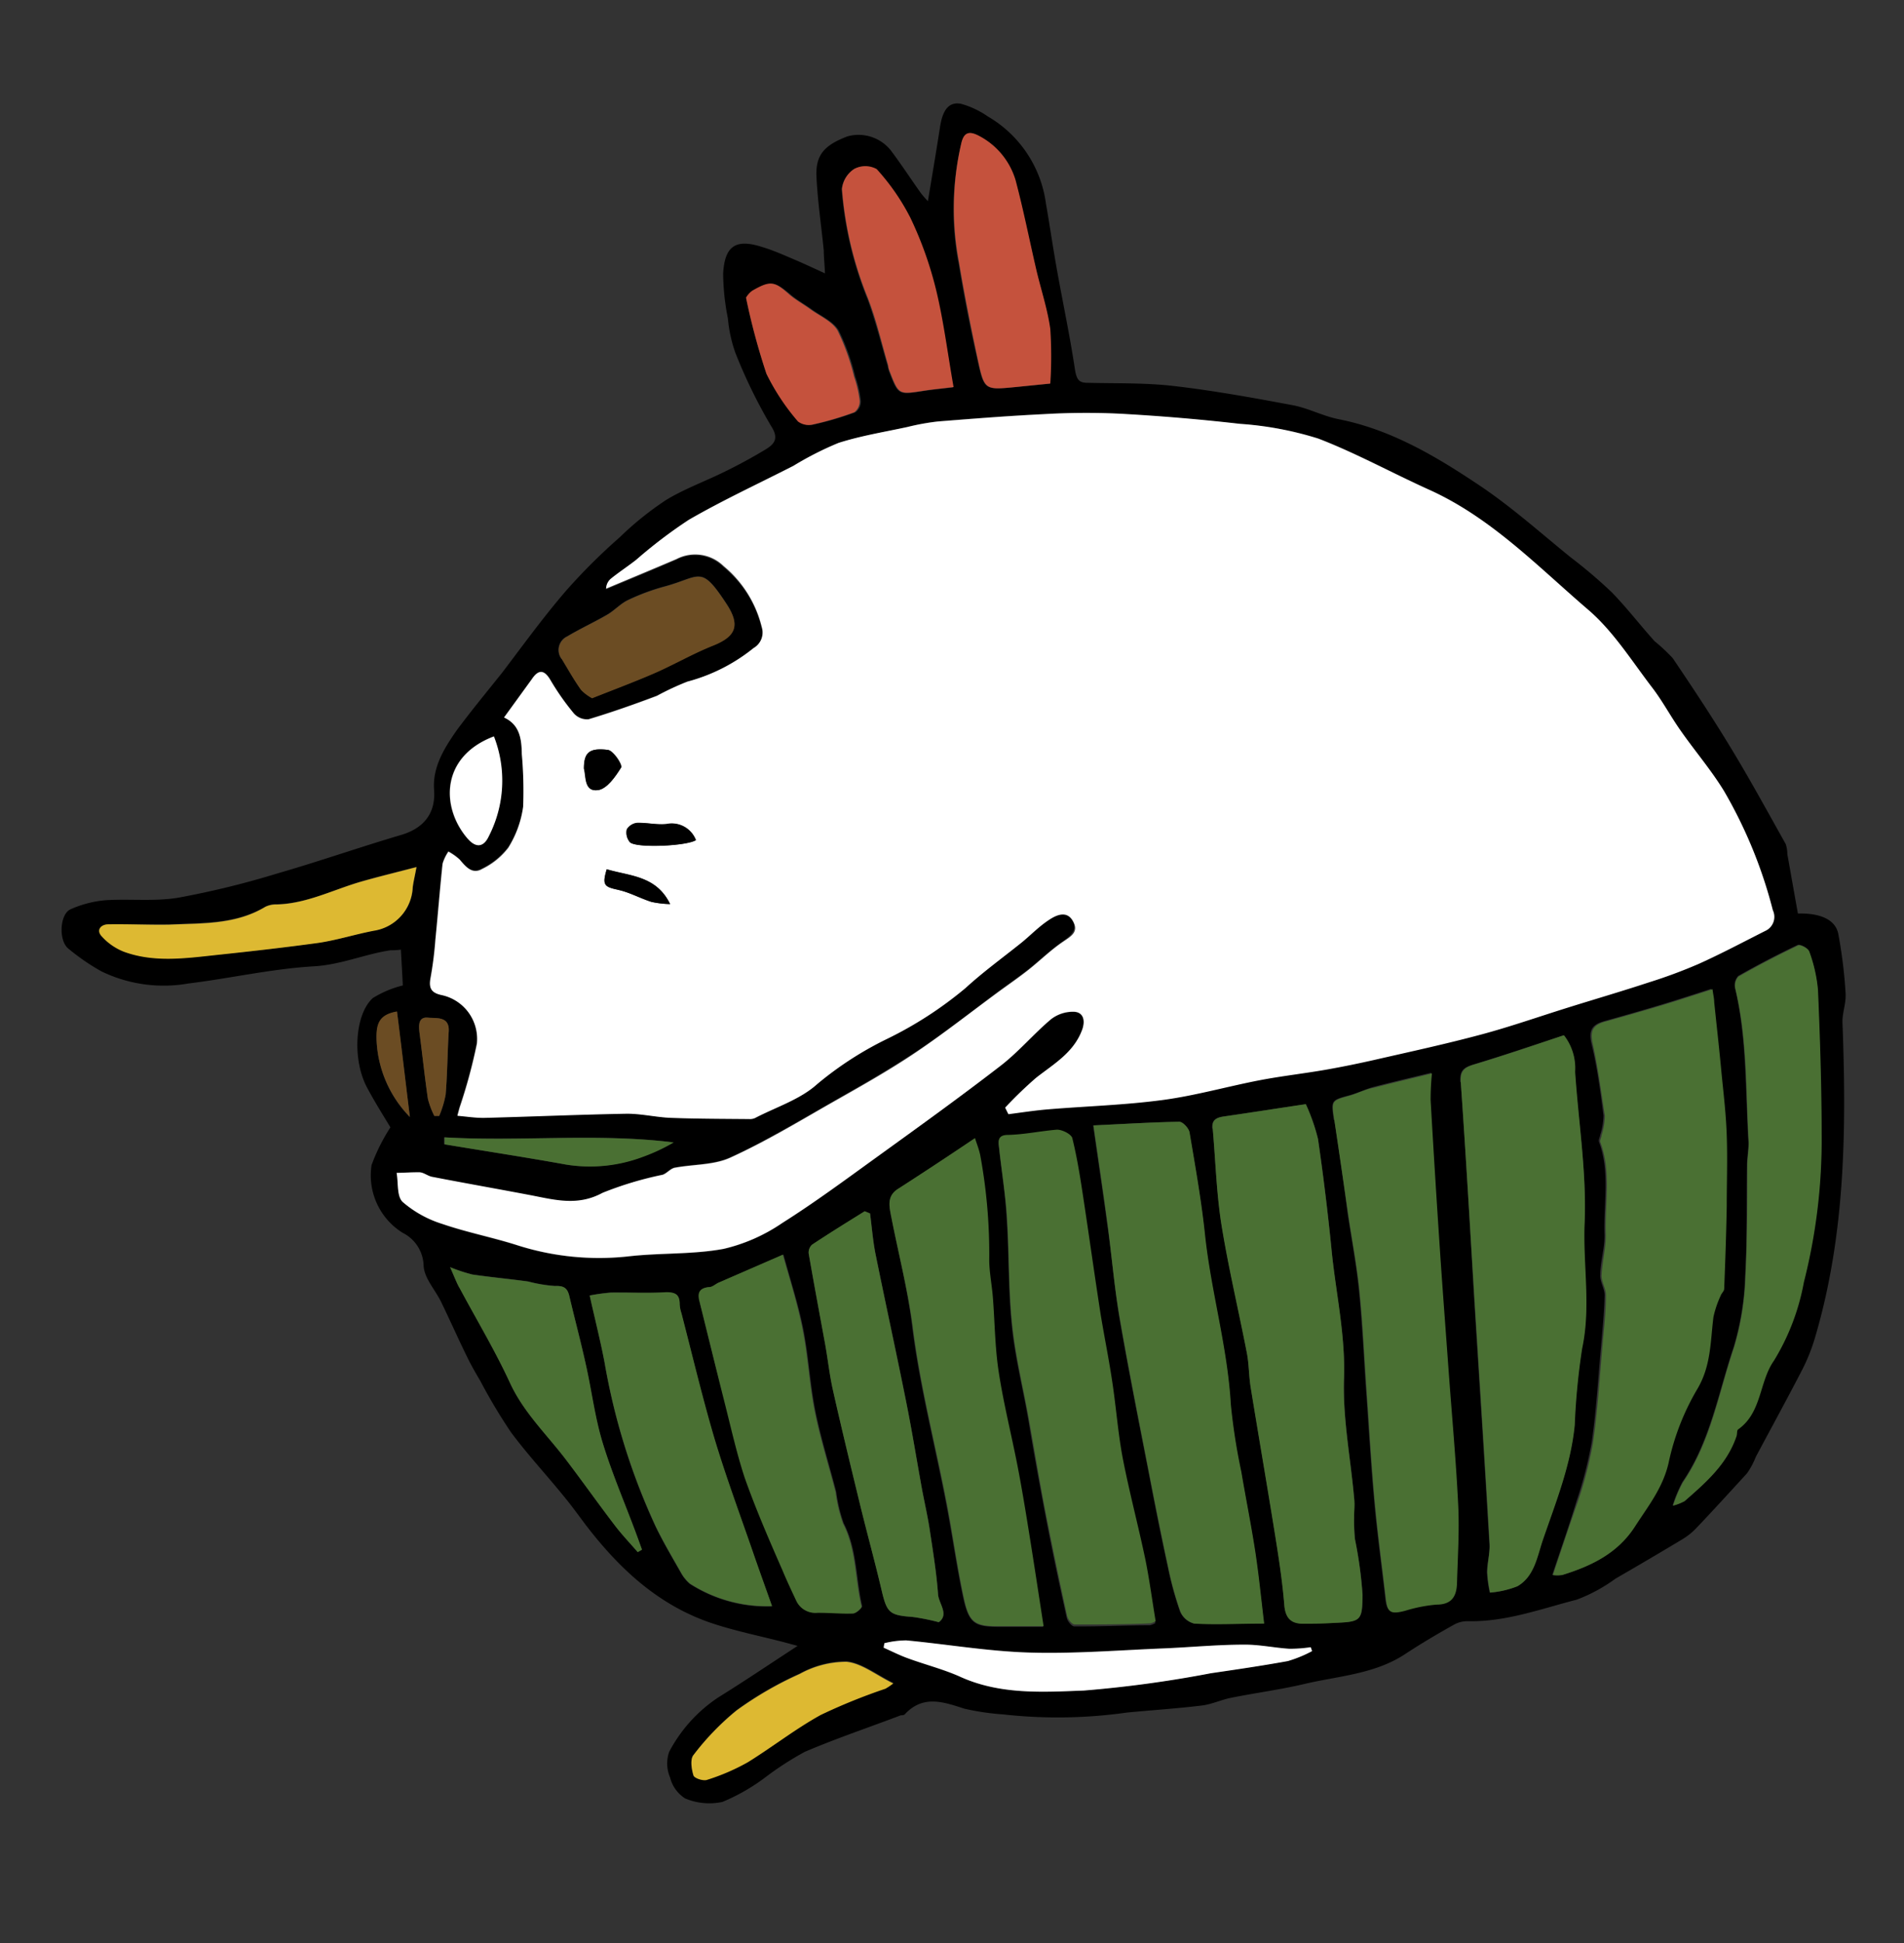 <svg id="圖層_1" data-name="圖層 1" xmlns="http://www.w3.org/2000/svg" viewBox="0 0 156.5 159.66"><rect x="0" y="0" width="156.5" height="159.66" fill="#333333" stroke="none"/><defs><style>.cls-1{fill:#ddb932;}.cls-2{fill:#6b4c23;}.cls-3{fill:#fff;}.cls-4{fill:#4a7033;}.cls-5{fill:#c5523d;}</style></defs><title>graphic</title><path d="M5.81,74.7c-.91.39-1,2.56-.21,3.22a17.93,17.93,0,0,0,2.73,1.88,11.72,11.72,0,0,0,7.15,1c3.45-.42,6.86-1.21,10.32-1.41,2.22-.13,4.18-1,6.3-1.32.23,0,.47,0,.85-.05.06,1.07.12,2.09.16,2.94A8.64,8.64,0,0,0,30.64,82c-1.49,1.36-1.68,5.05-.49,7.31.64,1.21,1.37,2.36,1.94,3.31a15.57,15.57,0,0,0-1.55,3.1,5.56,5.56,0,0,0,2.55,5.56A3.11,3.11,0,0,1,34.82,104c.06,1.06,1,2,1.5,3.09.7,1.45,1.36,2.93,2.07,4.38.33.68.71,1.34,1.1,2A45.16,45.16,0,0,0,42,117.67c1.39,1.87,3,3.59,4.45,5.39.61.74,1.16,1.52,1.74,2.28,2.73,3.55,5.93,6.53,10.27,8,1.93.65,3.94,1.05,5.91,1.56l1.19.32c-2.39,1.56-4.42,2.93-6.5,4.22A12.15,12.15,0,0,0,55,143.93a2.93,2.93,0,0,0,.08,2.11,2.86,2.86,0,0,0,1.23,1.71,5.12,5.12,0,0,0,3.07.29,16.14,16.14,0,0,0,3.5-2,25.42,25.42,0,0,1,3.28-2.12c2.58-1.1,5.26-2,7.89-3,.11,0,.27,0,.34-.1,1.5-1.59,3.15-1,4.88-.44a20.62,20.62,0,0,0,3.19.47,40.51,40.51,0,0,0,10.15-.15c2.05-.2,4.12-.33,6.17-.58.83-.1,1.61-.48,2.43-.64,2-.4,4-.66,6-1.13,2.8-.66,5.75-.8,8.26-2.44,1.29-.85,2.62-1.64,4-2.41a2.29,2.29,0,0,1,1.14-.31c3.13.08,6-1,9-1.77a13.32,13.32,0,0,0,3.17-1.72c1.87-1.08,3.73-2.17,5.57-3.28a5.43,5.43,0,0,0,1.11-.91c1.4-1.47,2.79-3,4.14-4.47a6.63,6.63,0,0,0,.72-1.35c1.28-2.4,2.59-4.79,3.84-7.21a15.26,15.26,0,0,0,1.05-2.67c2.49-8.47,2.56-17.16,2.23-25.88,0-.76.31-1.55.26-2.31a39.37,39.37,0,0,0-.6-4.89c-.23-1.17-1.46-1.72-3.32-1.68-.29-1.61-.58-3.25-.87-4.88a2.68,2.68,0,0,0-.13-.82c-1.52-2.71-3-5.43-4.62-8.08-1.48-2.44-3.07-4.83-4.67-7.2A14.94,14.94,0,0,0,136,52.68c-1.18-1.31-2.26-2.72-3.5-4a41.12,41.12,0,0,0-3.46-2.94c-2.46-2-4.83-4.12-7.45-5.87-3.56-2.38-7.25-4.58-11.56-5.43-1.28-.25-2.49-.91-3.78-1.15-3.25-.61-6.51-1.2-9.8-1.58-2.34-.27-4.72-.2-7.08-.26-.69,0-.86-.28-1-1-.41-2.77-1-5.51-1.49-8.26-.33-1.82-.59-3.65-.91-5.47a9.78,9.78,0,0,0-4.77-7.15A7.33,7.33,0,0,0,79,8.53c-1-.19-1.51.48-1.73,1.88-.31,2-.65,4-1,6.12a8.17,8.17,0,0,1-.59-.68c-.83-1.17-1.62-2.38-2.48-3.52a3.4,3.4,0,0,0-3.53-1.13c-1.91.72-2.64,1.53-2.56,3.3.09,2,.4,4.05.6,6.08,0,.5.06,1,.1,1.88-1-.46-1.77-.82-2.55-1.15s-1.69-.74-2.56-1c-2.19-.72-3.13-.15-3.26,2.16a19.38,19.38,0,0,0,.39,3.69A11.42,11.42,0,0,0,60.45,29a42.37,42.37,0,0,0,2.93,6c.65,1,.3,1.46-.43,1.91-1.09.66-2.21,1.27-3.36,1.83-1.61.8-3.34,1.42-4.86,2.35a26,26,0,0,0-3.8,3.06,48.6,48.6,0,0,0-4.32,4.29C44.73,50.6,43,53,41.27,55.27,40,56.86,38.72,58.41,37.54,60c-1,1.44-2,3-1.86,4.89s-.81,3.15-2.72,3.71c-3.39,1-6.73,2.17-10.13,3.15a72.68,72.68,0,0,1-8.16,2c-2,.33-4,.08-6,.21A8.88,8.88,0,0,0,5.81,74.7Zm2.52,2.18c-.43-.49,0-.93.59-.94,1.66,0,3.32,0,5,0,2.69-.13,5.44,0,7.9-1.46a2,2,0,0,1,.94-.2c2.5-.05,4.7-1.22,7-1.89,1.4-.4,2.82-.74,4.49-1.18-.16.83-.26,1.25-.31,1.67a3.77,3.77,0,0,1-3.2,3.56c-1.53.32-3,.79-4.57,1-2.81.41-5.63.73-8.45,1-2.51.27-5,.62-7.5-.27A4.82,4.82,0,0,1,8.32,76.88Zm22.62,8.51c0-1.23.19-2,1.68-2.28.35,2.84.68,5.6,1.06,8.67A9.59,9.59,0,0,1,30.95,85.39Zm2.16,13.37c-.49-.46-.36-1.58-.51-2.4.63,0,1.27-.06,1.9,0,.35,0,.66.3,1,.37,2.73.52,5.47,1,8.2,1.53,2,.38,3.81.88,5.81-.21a28.2,28.2,0,0,1,4.92-1.56c.36-.12.65-.51,1-.58,1.52-.3,3.2-.21,4.56-.83,2.8-1.27,5.45-2.87,8.12-4.39,2.43-1.39,4.87-2.77,7.2-4.31s4.56-3.3,6.83-5c.79-.58,1.6-1.14,2.38-1.75.94-.74,1.81-1.59,2.79-2.27.67-.46,1.28-.94.84-1.72s-1.38-.47-2-.07c-.82.54-1.51,1.27-2.28,1.89-1.51,1.23-3.11,2.36-4.54,3.68a31.52,31.52,0,0,1-6.47,4.19,28.14,28.14,0,0,0-5.72,3.7c-1.4,1.27-3.38,1.89-5.11,2.79a1,1,0,0,1-.47.09c-2.15,0-4.31,0-6.46-.1-1.21,0-2.41-.36-3.6-.34-3.89.06-7.78.24-11.67.34-.73,0-1.46-.11-2.27-.17l.18-.67a43.67,43.67,0,0,0,1.44-5.28,3.69,3.69,0,0,0-2.92-4c-.92-.19-1-.62-.88-1.45a30.23,30.23,0,0,0,.39-3.1c.2-2.07.36-4.15.59-6.23a3.46,3.46,0,0,1,.48-1,4.59,4.59,0,0,1,.93.66c.51.59,1,1.24,1.85.76a6,6,0,0,0,2.14-1.74A8.54,8.54,0,0,0,43,66.28a34.3,34.3,0,0,0-.11-4.37c0-1.24-.18-2.38-1.46-3l2.3-3.17c.55-.76,1-.79,1.51.09a20.68,20.68,0,0,0,1.93,2.75,1.46,1.46,0,0,0,1.2.48c1.9-.57,3.78-1.22,5.63-1.93A22.66,22.66,0,0,1,56.5,56a14.65,14.65,0,0,0,5.43-2.67,1.48,1.48,0,0,0,.67-1.74,9.37,9.37,0,0,0-3.14-5A3.33,3.33,0,0,0,55.59,46c-1.92.83-3.85,1.62-5.78,2.43a1.1,1.1,0,0,1,.39-.82c.68-.53,1.39-1,2.07-1.54a39.54,39.54,0,0,1,4.32-3.36c2.79-1.61,5.72-3,8.59-4.43a26.41,26.41,0,0,1,3.7-1.88c1.84-.59,3.77-.9,5.67-1.31A19.59,19.59,0,0,1,77,34.62c2.89-.23,5.78-.46,8.67-.6A58.85,58.85,0,0,1,91.88,34c3.33.19,6.67.46,10,.84A27.66,27.66,0,0,1,108.32,36c3.11,1.16,6,2.82,9.06,4.18,5.13,2.3,9,6.33,13.13,9.89,2.06,1.77,3.57,4.2,5.25,6.39.85,1.11,1.51,2.36,2.32,3.51,1.18,1.68,2.53,3.25,3.59,5a38.25,38.25,0,0,1,4,9.77,1.27,1.27,0,0,1-.64,1.71c-1.81.91-3.59,1.86-5.43,2.69a41.75,41.75,0,0,1-4.15,1.54c-2.25.74-4.52,1.4-6.78,2.11s-4.65,1.54-7,2.17c-2.87.77-5.77,1.4-8.67,2.06-1.36.31-2.72.59-4.1.83-1.78.31-3.58.51-5.36.85-2.67.51-5.31,1.27-8,1.63-3.12.42-6.29.51-9.44.77-1.09.09-2.17.27-3.26.4L82.62,91a33.63,33.63,0,0,1,2.55-2.44c1.47-1.15,3.12-2.09,3.8-4,.29-.83,0-1.38-.73-1.42a2.93,2.93,0,0,0-1.87.63c-1.43,1.21-2.65,2.67-4.13,3.81-3.34,2.58-6.78,5-10.2,7.52-2.55,1.84-5.09,3.72-7.75,5.4a14.29,14.29,0,0,1-4.81,2.12c-2.54.47-5.19.32-7.77.61a22.08,22.08,0,0,1-9.26-.93c-2-.63-4.1-1-6.1-1.73A9.13,9.13,0,0,1,33.11,98.76Zm1.38-13.85c-.09-.64-.13-1.39.7-1.3.64.07,1.77-.16,1.69,1.17-.1,1.72-.11,3.44-.25,5.15a8.28,8.28,0,0,1-.53,1.75h-.4a6.78,6.78,0,0,1-.53-1.41C34.91,88.49,34.73,86.69,34.49,84.91Zm2,9.11,0-.58c6.27.36,12.55-.37,18.81.41a15.51,15.51,0,0,1-2.6,1.21,12.27,12.27,0,0,1-6.23.61C43.2,95.08,39.86,94.57,36.51,94Zm1.25,11.75c-.23-.42-.39-.87-.75-1.67a13.05,13.05,0,0,0,1.84.6c1.52.22,3,.36,4.57.57a12,12,0,0,0,2.21.37c.74,0,1,.18,1.18.83.45,1.94,1,3.87,1.4,5.82s.72,4.19,1.33,6.2c.75,2.48,1.79,4.87,2.69,7.3.19.5.37,1,.55,1.51l-.35.2c-.64-.74-1.32-1.45-1.91-2.23-1.33-1.75-2.61-3.55-3.94-5.3-1.58-2.09-3.5-3.89-4.64-6.35C40.7,110.95,39.16,108.39,37.77,105.77Zm.68-36.86c-2.21-2.55-2.26-6.74,2.15-8.41a10,10,0,0,1-.43,8.23C39.75,69.64,39.1,69.66,38.45,68.91Zm7.73-14.77a1.23,1.23,0,0,1,.46-1.86c1.08-.64,2.23-1.17,3.31-1.8.6-.35,1.09-.91,1.71-1.2a17.82,17.82,0,0,1,3-1.11c3-.81,2.95-1.82,5.08,1.42,1.14,1.73.81,2.67-1.15,3.45-1.67.67-3.24,1.58-4.89,2.3s-3.31,1.34-5,2a3.81,3.81,0,0,1-.9-.67C47.2,55.87,46.7,55,46.18,54.15Zm2.3,52.29a15.64,15.64,0,0,1,1.74-.24c1.52,0,3,.06,4.56,0,.81,0,1.11.2,1.11,1a2.79,2.79,0,0,0,.14.71c.89,3.43,1.7,6.88,2.71,10.28.92,3.1,2.06,6.14,3.12,9.21.53,1.52,1.07,3,1.62,4.59a11.74,11.74,0,0,1-6.75-1.85,3.3,3.3,0,0,1-.69-.83c-.73-1.29-1.49-2.56-2.13-3.89A53.58,53.58,0,0,1,49.7,112C49.36,110.17,48.92,108.4,48.47,106.43ZM57,145.86c-.17-.52-.29-1.32,0-1.67a21.52,21.52,0,0,1,3.56-3.71,29,29,0,0,1,5.19-3,8,8,0,0,1,3.85-1c1.26.13,2.43,1.09,3.84,1.78a5.37,5.37,0,0,1-.64.43,48,48,0,0,0-5.31,2.15c-2.09,1.14-4,2.65-6,3.89a17.5,17.5,0,0,1-3.36,1.45C57.75,146.33,57,146.09,57,145.86Zm.58-38.76c-.18-.71-.2-1.29.78-1.36.26,0,.49-.25.75-.37l5.29-2.3c.6,2.21,1.24,4.16,1.63,6.15.44,2.22.55,4.52,1,6.74s1.14,4.41,1.71,6.62a12.48,12.48,0,0,0,.61,2.57c1.11,2.15,1,4.55,1.52,6.81,0,.14-.46.58-.72.59-1,0-1.93-.07-2.89-.06a1.72,1.72,0,0,1-1.76-1c-.39-.83-.78-1.66-1.13-2.5-1.06-2.53-2.2-5-3.11-7.62-.71-2-1.14-4.14-1.66-6.22C58.86,112.48,58.21,109.78,57.54,107.1Zm3.79-82.64a1.9,1.9,0,0,1,.5-.56c1.54-.85,1.84-.78,3.16.34.52.44,1.12.76,1.67,1.16.77.56,1.8,1,2.24,1.75a18.5,18.5,0,0,1,1.36,3.79,9.3,9.3,0,0,1,.46,2,1.12,1.12,0,0,1-.44.93,26.26,26.26,0,0,1-3.39,1,1.46,1.46,0,0,1-1.24-.24A18.11,18.11,0,0,1,63,30.71,54.65,54.65,0,0,1,61.32,24.46ZM66.47,103a.87.87,0,0,1,.28-.72c1.43-.95,2.89-1.85,4.33-2.76l.44.18c.15,1.13.24,2.27.46,3.38.81,4,1.69,8,2.49,12,.49,2.45.89,4.92,1.34,7.38.19,1,.44,2.08.6,3.12.27,1.8.57,3.6.7,5.42.06.76.93,1.64.06,2.28a17.84,17.84,0,0,0-2.14-.43c-1.92-.14-2.12-.33-2.56-2.2-.56-2.38-1.21-4.74-1.79-7.11-.76-3.1-1.51-6.21-2.21-9.33-.28-1.24-.42-2.52-.64-3.77C67.37,107.94,66.9,105.45,66.47,103Zm2.71-87.43a2.24,2.24,0,0,1,1-1.65,1.94,1.94,0,0,1,1.83,0,18.31,18.31,0,0,1,2.77,4,30.5,30.5,0,0,1,2.09,5.83c.62,2.56,1,5.19,1.46,8.08-1,.12-1.74.19-2.51.31-2,.31-2,.31-2.74-1.6-.06-.15-.08-.31-.12-.47-.54-1.84-1-3.72-1.66-5.51A29.92,29.92,0,0,1,69.18,15.53Zm3.45,119.81.06-.37a7.7,7.7,0,0,1,1.77-.25c3.37.32,6.73.9,10.1,1,3.66.11,7.33-.19,11-.34,2.21-.09,4.41-.29,6.62-.31,1.26,0,2.52.26,3.78.34a11.78,11.78,0,0,0,1.74-.13l.11.32a10.27,10.27,0,0,1-2,.82c-2.1.4-4.21.7-6.33,1a96.92,96.92,0,0,1-10.43,1.42c-3.36.13-6.83.35-10.09-1.1-1.41-.63-2.92-1-4.37-1.55C73.94,136,73.29,135.64,72.63,135.35Zm.62-35.42c-.15-.81-.38-1.65.56-2.26,2.07-1.33,4.12-2.71,6.29-4.14.12.38.31.88.43,1.4a44.66,44.66,0,0,1,.74,8.69c0,1,.22,2,.3,3,.16,2,.17,4.1.48,6.12.39,2.57,1,5.09,1.53,7.64.35,1.8.65,3.61.94,5.42.42,2.59.81,5.19,1.22,7.83-1.32,0-2.44,0-3.55,0-2.06,0-2.53-.25-3-2.3-.55-2.54-.9-5.13-1.39-7.69-.92-4.81-2.16-9.55-2.79-14.42C74.65,106.07,73.85,103,73.25,99.92Zm5.52-78.42A23.6,23.6,0,0,1,79,11.84c.26-1,.74-1.08,1.44-.67a6.06,6.06,0,0,1,3,3.62c.65,2.44,1.13,4.92,1.71,7.38.38,1.63.92,3.23,1.15,4.87a34.66,34.66,0,0,1,0,4.48l-2.88.29c-2.47.23-2.53.25-3.06-2.17C79.74,26.94,79.22,24.23,78.77,21.51Zm3.34,72.78c-.05-.51-.14-1,.73-1,1.35,0,2.68-.32,4-.35.43,0,1.18.37,1.27.7.4,1.62.65,3.29.91,4.94.49,3.16.92,6.33,1.41,9.49.3,1.95.69,3.88,1,5.83s.45,4.06.83,6.06c.54,2.77,1.27,5.51,1.85,8.27.35,1.67.57,3.36.85,5.09a1.51,1.51,0,0,1-.45.18c-2.07,0-4.14.11-6.21.09-.22,0-.56-.43-.62-.71-.6-2.7-1.17-5.39-1.69-8.1s-1-5.36-1.44-8-1.11-5.19-1.38-7.82c-.31-2.93-.23-5.9-.43-8.85C82.64,98.1,82.31,96.19,82.11,94.28ZM91,100.52c-.35-2.61-.75-5.22-1.15-8.06,2.57-.12,4.81-.26,7.06-.3.29,0,.78.53.84.87.48,2.8,1,5.61,1.27,8.43.49,4.68,1.85,9.21,2.12,13.93a50.1,50.1,0,0,0,.86,5.52c.38,2.19.82,4.38,1.15,6.57.29,1.9.48,3.82.73,5.91-2.13,0-3.94.06-5.73,0a1.71,1.71,0,0,1-1.16-1,27.52,27.52,0,0,1-1-3.64c-.49-2.23-.94-4.46-1.37-6.7-.89-4.6-1.82-9.2-2.62-13.82C91.59,105.68,91.38,103.09,91,100.52Zm8.64-7.79c-.06-.69.3-.91.9-1,2.22-.32,4.45-.67,6.8-1a15.89,15.89,0,0,1,1,2.86q.68,4.67,1.14,9.37c.33,3.42,1.09,6.77,1,10.28-.12,3.27.54,6.57.83,9.86,0,.51-.05,1,0,1.55a14.44,14.44,0,0,0,.07,1.83A34.31,34.31,0,0,1,112,131c0,2.22-.15,2.23-2.46,2.33-.76,0-1.53,0-2.3.06-1.07,0-1.58-.4-1.67-1.55-.16-2-.46-3.89-.77-5.82-.64-4-1.34-8.05-2-12.09-.15-.91-.13-1.85-.3-2.75-.69-3.56-1.53-7.09-2.11-10.67C100,98,99.91,95.33,99.68,92.73Zm10-.7c-.25-1.65-.26-1.63,1.32-2.06.66-.18,1.28-.49,1.93-.67,1.53-.4,3.08-.76,4.76-1.17a21.37,21.37,0,0,0-.11,2.18q.36,6.12.76,12.24c.22,3.35.48,6.69.72,10,.27,3.69.61,7.38.79,11.07.1,2.12,0,4.25-.1,6.37,0,1.07-.41,1.76-1.68,1.78a12.12,12.12,0,0,0-2.59.51c-1.2.29-1.45.13-1.58-1-.3-2.62-.66-5.23-.9-7.86-.28-3.08-.46-6.17-.68-9.25-.19-2.71-.31-5.42-.58-8.12-.21-2.12-.61-4.22-.93-6.33C110.45,97.18,110.07,94.6,109.68,92Zm10.39-3.12c-.07-1,.3-1.22,1.12-1.47,2.41-.72,4.8-1.54,7.37-2.38a4.4,4.4,0,0,1,.92,3c.28,4.15,1,8.32.78,12.45-.15,3.42.53,6.84-.2,10.27a55.41,55.41,0,0,0-.61,6.3c-.32,3.3-1.56,6.36-2.62,9.45-.46,1.35-.68,3-2.09,3.8a7.85,7.85,0,0,1-2.25.52,10.35,10.35,0,0,1-.23-1.66c0-.76.25-1.52.2-2.27-.39-6.71-.83-13.42-1.25-20.13C120.83,100.82,120.49,94.87,120.07,88.91Zm8.32,40.48a2.62,2.62,0,0,1-.76,0c.69-2.08,1.39-4.07,2-6.08a32.78,32.78,0,0,0,1.24-4.83c.38-2.61.53-5.26.77-7.89.12-1.4.26-2.8.29-4.19,0-.54-.38-1.08-.36-1.62,0-1.12.38-2.24.35-3.34-.09-2.54.48-5.13-.45-7.63-.06-.15.07-.38.1-.57a5.56,5.56,0,0,0,.27-1.6c-.26-2-.52-4-1-5.94-.25-1.1.11-1.54,1.07-1.81,1.58-.44,3.16-.89,4.72-1.36,1.32-.4,2.63-.83,4.06-1.29.06.46.11.77.14,1.07.19,1.83.4,3.66.57,5.49s.39,3.62.46,5.43,0,3.9,0,5.85c0,2.26-.12,4.53-.21,6.79,0,.18-.21.34-.28.53a8.33,8.33,0,0,0-.6,1.76c-.26,2.06-.18,4.1-1.37,6a20.12,20.12,0,0,0-2.32,6c-.47,2-1.68,3.55-2.75,5.21C133,127.61,130.79,128.65,128.39,129.4Zm10.06-6.06a4,4,0,0,1-.93.36,11.06,11.06,0,0,1,.81-1.94c2.29-3.35,2.94-7.33,4.2-11.06a22.68,22.68,0,0,0,.95-5.89c.18-3,.1-6.05.15-9.08,0-.64.15-1.28.12-1.91-.26-4.22-.12-8.47-1.1-12.63a1.1,1.1,0,0,1,.26-1c1.6-.91,3.23-1.76,4.89-2.55.2-.09.85.25.93.51a12.26,12.26,0,0,1,.71,3.14c.17,3.94.28,7.89.3,11.84a47.42,47.42,0,0,1-1.46,12.18,18.79,18.79,0,0,1-2.46,6.44c-1.22,1.73-1,4.24-2.92,5.63-.12.09-.09.38-.15.56C142,120.28,140.2,121.81,138.45,123.34Z"/><path class="cls-1" d="M8.91,75.94c-.61,0-1,.45-.59.94A4.82,4.82,0,0,0,10.2,78.2c2.45.89,5,.54,7.5.27,2.82-.3,5.65-.62,8.45-1,1.54-.23,3-.7,4.57-1a3.77,3.77,0,0,0,3.2-3.56c.05-.43.16-.85.31-1.67-1.67.44-3.09.78-4.49,1.18-2.33.66-4.53,1.83-7,1.89a2,2,0,0,0-.94.2c-2.45,1.48-5.21,1.33-7.9,1.46C12.23,76,10.57,75.91,8.91,75.94Z"/><path class="cls-2" d="M32.63,83.1c-1.5.25-1.72,1.05-1.68,2.28a9.59,9.59,0,0,0,2.74,6.38C33.31,88.7,33,85.95,32.63,83.1Z"/><path class="cls-3" d="M32.6,96.36c.15.82,0,1.94.51,2.4a9.13,9.13,0,0,0,3.24,1.79c2,.68,4.08,1.09,6.1,1.73a22.08,22.08,0,0,0,9.26.93c2.58-.29,5.23-.14,7.77-.61a14.29,14.29,0,0,0,4.81-2.12c2.66-1.68,5.2-3.56,7.75-5.4,3.43-2.47,6.86-4.94,10.2-7.52,1.48-1.14,2.7-2.6,4.13-3.81a2.93,2.93,0,0,1,1.87-.63c.72,0,1,.59.73,1.42-.68,1.92-2.33,2.85-3.8,4A33.63,33.63,0,0,0,82.62,91l.27.54c1.08-.14,2.17-.31,3.26-.4,3.15-.26,6.32-.35,9.44-.77,2.69-.36,5.33-1.12,8-1.63,1.78-.34,3.58-.54,5.36-.85,1.37-.24,2.74-.52,4.1-.83,2.89-.66,5.8-1.29,8.67-2.06,2.36-.63,4.67-1.44,7-2.17s4.53-1.37,6.78-2.11a41.75,41.75,0,0,0,4.15-1.54c1.84-.83,3.63-1.78,5.43-2.69a1.27,1.27,0,0,0,.64-1.71,38.25,38.25,0,0,0-4-9.77c-1.06-1.74-2.41-3.31-3.59-5-.81-1.15-1.47-2.4-2.32-3.51-1.68-2.19-3.19-4.62-5.25-6.39-4.16-3.56-8-7.59-13.13-9.89-3-1.36-6-3-9.06-4.18a27.66,27.66,0,0,0-6.46-1.22c-3.32-.38-6.65-.66-10-.84a58.85,58.85,0,0,0-6.16.05c-2.89.14-5.78.37-8.67.6a19.59,19.59,0,0,0-2.49.45c-1.89.41-3.83.72-5.67,1.31a26.41,26.41,0,0,0-3.7,1.88c-2.87,1.47-5.8,2.82-8.59,4.43A39.54,39.54,0,0,0,52.28,46c-.68.53-1.4,1-2.07,1.54a1.1,1.1,0,0,0-.39.82c1.93-.81,3.86-1.61,5.78-2.43a3.33,3.33,0,0,1,3.87.57,9.37,9.37,0,0,1,3.14,5,1.48,1.48,0,0,1-.67,1.74A14.65,14.65,0,0,1,56.5,56,22.66,22.66,0,0,0,54,57.17c-1.86.7-3.73,1.36-5.63,1.93a1.46,1.46,0,0,1-1.2-.48,20.68,20.68,0,0,1-1.93-2.75c-.52-.88-1-.85-1.51-.09l-2.3,3.17c1.28.59,1.44,1.73,1.46,3A34.3,34.3,0,0,1,43,66.28a8.54,8.54,0,0,1-1.22,3.37,6,6,0,0,1-2.14,1.74c-.82.48-1.35-.17-1.85-.76a4.59,4.59,0,0,0-.93-.66,3.46,3.46,0,0,0-.48,1c-.22,2.07-.38,4.15-.59,6.23a30.23,30.23,0,0,1-.39,3.1c-.17.83,0,1.26.88,1.45a3.69,3.69,0,0,1,2.92,4A43.67,43.67,0,0,1,37.78,91l-.18.67c.81.07,1.54.19,2.27.17,3.89-.1,7.78-.27,11.67-.34,1.2,0,2.4.29,3.6.34,2.15.08,4.31.08,6.46.1a1,1,0,0,0,.47-.09c1.73-.9,3.71-1.52,5.11-2.79a28.14,28.14,0,0,1,5.72-3.7,31.52,31.52,0,0,0,6.47-4.19c1.43-1.31,3-2.45,4.54-3.68.77-.62,1.46-1.35,2.28-1.89.61-.41,1.48-.85,2,.07s-.18,1.26-.84,1.72c-1,.68-1.85,1.52-2.79,2.27-.77.61-1.58,1.17-2.38,1.75-2.27,1.66-4.48,3.41-6.83,5s-4.77,2.93-7.2,4.31c-2.67,1.53-5.33,3.12-8.12,4.39-1.36.62-3,.54-4.56.83-.36.07-.65.46-1,.58A28.2,28.2,0,0,0,49.52,98c-2,1.09-3.86.59-5.81.21-2.73-.52-5.47-1-8.2-1.53-.35-.07-.66-.34-1-.37C33.88,96.3,33.24,96.35,32.6,96.36ZM49.16,64.91c-1.18.17-1-1.14-1.17-1.76,0-1.31.43-1.73,2-1.54.44.06,1.21,1.22,1.08,1.45C50.58,63.81,49.87,64.81,49.16,64.91Zm1.62,8.18c-1.12-.24-1.3-.39-.91-1.68,1.9.56,4.07.52,5.21,2.86a8.16,8.16,0,0,1-1.53-.18C52.61,73.8,51.73,73.3,50.78,73.1Zm1-3.9a1.21,1.21,0,0,1-.26-1.06,1.15,1.15,0,0,1,.89-.54c.79,0,1.59.18,2.37.1A2.13,2.13,0,0,1,57.2,69C56.46,69.51,52.3,69.69,51.78,69.19Z"/><path class="cls-2" d="M35.19,83.61c-.83-.09-.78.66-.7,1.3.23,1.78.42,3.58.68,5.36a6.78,6.78,0,0,0,.53,1.41h.4a8.28,8.28,0,0,0,.53-1.75c.14-1.71.15-3.43.25-5.15C37,83.45,35.83,83.68,35.19,83.61Z"/><path class="cls-4" d="M36.55,93.44l0,.58c3.34.55,6.69,1.06,10,1.66a12.27,12.27,0,0,0,6.23-.61,15.51,15.51,0,0,0,2.6-1.21C49.1,93.08,42.82,93.81,36.55,93.44Z"/><path class="cls-4" d="M37,104.11c.35.8.52,1.25.75,1.67,1.4,2.62,2.94,5.17,4.18,7.86,1.14,2.45,3.06,4.26,4.64,6.35,1.33,1.75,2.6,3.55,3.94,5.3.59.78,1.27,1.49,1.91,2.23l.35-.2c-.18-.5-.36-1-.55-1.51-.91-2.43-1.94-4.83-2.69-7.3-.61-2-.87-4.14-1.33-6.2s-.94-3.87-1.4-5.82c-.15-.65-.44-.88-1.18-.83a12,12,0,0,1-2.21-.37c-1.52-.21-3.05-.35-4.57-.57A13.05,13.05,0,0,1,37,104.11Z"/><path class="cls-3" d="M40.6,60.5c-4.41,1.67-4.36,5.87-2.15,8.41.65.75,1.29.72,1.72-.19A10,10,0,0,0,40.6,60.5Z"/><path class="cls-2" d="M46.64,52.29a1.23,1.23,0,0,0-.46,1.86c.52.86,1,1.73,1.59,2.55a3.81,3.81,0,0,0,.9.67c1.71-.68,3.39-1.31,5-2s3.22-1.63,4.89-2.3c2-.78,2.29-1.72,1.15-3.45-2.13-3.25-2.11-2.23-5.08-1.42a17.82,17.82,0,0,0-3,1.11c-.62.29-1.11.85-1.71,1.2C48.87,51.12,47.72,51.64,46.64,52.29Z"/><path d="M48,63.15c.2.62,0,1.94,1.17,1.76.72-.1,1.43-1.1,1.86-1.85.13-.23-.64-1.39-1.08-1.45C48.41,61.42,48,61.84,48,63.15Z"/><path class="cls-4" d="M50.21,106.2a15.64,15.64,0,0,0-1.74.24c.44,2,.89,3.74,1.23,5.52a53.58,53.58,0,0,0,4.19,13.42c.64,1.33,1.4,2.6,2.13,3.89a3.3,3.3,0,0,0,.69.83,11.74,11.74,0,0,0,6.75,1.85c-.55-1.55-1.1-3.07-1.62-4.59-1.06-3.06-2.19-6.11-3.12-9.21-1-3.4-1.82-6.85-2.71-10.28a2.79,2.79,0,0,1-.14-.71c0-.77-.3-1-1.11-1C53.26,106.26,51.73,106.17,50.21,106.2Z"/><path d="M49.87,71.42c-.38,1.29-.21,1.44.91,1.68.95.2,1.83.7,2.77,1a8.16,8.16,0,0,0,1.53.18C53.94,71.93,51.77,72,49.87,71.42Z"/><path d="M51.52,68.14a1.21,1.21,0,0,0,.26,1.06c.52.5,4.68.31,5.42-.17a2.13,2.13,0,0,0-2.43-1.32c-.78.08-1.58-.13-2.37-.1A1.15,1.15,0,0,0,51.52,68.14Z"/><path class="cls-1" d="M57,144.19c-.28.34-.16,1.15,0,1.67.08.23.8.48,1.11.37a17.5,17.5,0,0,0,3.36-1.45c2-1.24,3.93-2.75,6-3.89a48,48,0,0,1,5.31-2.15,5.37,5.37,0,0,0,.64-.43c-1.41-.69-2.58-1.65-3.84-1.78a8,8,0,0,0-3.85,1,29,29,0,0,0-5.19,3A21.52,21.52,0,0,0,57,144.19Z"/><path class="cls-4" d="M58.32,105.74c-1,.07-1,.64-.78,1.36.67,2.68,1.32,5.37,2,8.06.53,2.08,1,4.2,1.66,6.22.91,2.58,2,5.09,3.11,7.62.35.84.74,1.67,1.13,2.5a1.72,1.72,0,0,0,1.76,1c1,0,1.93.1,2.89.06.26,0,.75-.45.72-.59-.55-2.26-.41-4.66-1.52-6.81a12.48,12.48,0,0,1-.61-2.57c-.57-2.21-1.26-4.39-1.71-6.62s-.55-4.52-1-6.74c-.39-2-1-3.94-1.63-6.15l-5.29,2.3C58.81,105.49,58.57,105.72,58.32,105.74Z"/><path class="cls-5" d="M61.82,23.89a1.9,1.9,0,0,0-.5.56A54.65,54.65,0,0,0,63,30.71a18.11,18.11,0,0,0,2.59,3.92,1.46,1.46,0,0,0,1.24.24,26.26,26.26,0,0,0,3.39-1,1.12,1.12,0,0,0,.44-.93,9.3,9.3,0,0,0-.46-2,18.5,18.5,0,0,0-1.36-3.79c-.45-.76-1.47-1.19-2.24-1.75-.55-.4-1.15-.73-1.67-1.16C63.66,23.11,63.36,23,61.82,23.89Z"/><path class="cls-4" d="M66.75,102.25a.87.87,0,0,0-.28.72c.43,2.49.9,5,1.35,7.46.23,1.26.36,2.53.64,3.77.7,3.12,1.46,6.23,2.21,9.33.58,2.38,1.23,4.73,1.79,7.11.44,1.87.64,2.06,2.56,2.2a17.84,17.84,0,0,1,2.14.43c.87-.64,0-1.52-.06-2.28-.13-1.81-.43-3.62-.7-5.42-.16-1-.4-2.08-.6-3.12-.45-2.46-.84-4.93-1.34-7.38-.8-4-1.68-8-2.49-12-.23-1.11-.31-2.25-.46-3.38l-.44-.18C69.64,100.4,68.18,101.3,66.75,102.25Z"/><path class="cls-5" d="M70.21,13.88a2.24,2.24,0,0,0-1,1.65,29.92,29.92,0,0,0,2.14,9c.69,1.79,1.12,3.67,1.66,5.51,0,.15.06.32.12.47.74,1.91.74,1.91,2.74,1.6.77-.12,1.54-.19,2.51-.31-.51-2.89-.83-5.52-1.46-8.08a30.5,30.5,0,0,0-2.09-5.83,18.31,18.31,0,0,0-2.77-4A1.94,1.94,0,0,0,70.21,13.88Z"/><path class="cls-3" d="M72.69,135l-.06.37c.66.29,1.3.62,2,.87,1.45.53,3,.92,4.37,1.55,3.25,1.45,6.72,1.23,10.09,1.1a96.92,96.92,0,0,0,10.43-1.42c2.11-.31,4.23-.62,6.33-1a10.27,10.27,0,0,0,2-.82l-.11-.32a11.78,11.78,0,0,1-1.74.13c-1.26-.08-2.52-.36-3.78-.34-2.2,0-4.41.22-6.62.31-3.66.15-7.33.45-11,.34-3.37-.1-6.73-.68-10.1-1A7.7,7.7,0,0,0,72.69,135Z"/><path class="cls-4" d="M73.81,97.67c-.94.6-.71,1.44-.56,2.26.6,3.09,1.4,6.15,1.8,9.26.63,4.87,1.87,9.61,2.79,14.42.49,2.56.84,5.14,1.39,7.69.44,2.05.92,2.33,3,2.3,1.12,0,2.23,0,3.55,0-.41-2.64-.8-5.24-1.22-7.83-.29-1.81-.59-3.62-.94-5.42-.5-2.55-1.14-5.08-1.53-7.64-.31-2-.32-4.08-.48-6.12-.08-1-.28-2-.3-3a44.66,44.66,0,0,0-.74-8.69c-.11-.52-.31-1-.43-1.4C77.92,95,75.88,96.34,73.81,97.67Z"/><path class="cls-5" d="M79,11.84a23.6,23.6,0,0,0-.18,9.66c.45,2.72,1,5.44,1.57,8.13.53,2.42.59,2.41,3.06,2.17l2.88-.29a34.66,34.66,0,0,0,0-4.48c-.23-1.65-.77-3.25-1.15-4.87-.57-2.46-1.06-4.94-1.71-7.38a6.06,6.06,0,0,0-3-3.62C79.69,10.76,79.21,10.81,79,11.84Z"/><path class="cls-4" d="M82.85,93.24c-.87,0-.79.53-.73,1,.2,1.91.52,3.82.65,5.74.19,2.95.12,5.92.43,8.85.27,2.63.91,5.21,1.38,7.82s.92,5.37,1.44,8,1.1,5.41,1.69,8.1c.06.28.4.71.62.71,2.07,0,4.14,0,6.21-.09a1.51,1.51,0,0,0,.45-.18c-.29-1.73-.51-3.42-.85-5.09-.58-2.76-1.31-5.5-1.85-8.27-.38-2-.53-4-.83-6.06s-.68-3.88-1-5.83c-.49-3.16-.93-6.33-1.41-9.49-.25-1.66-.51-3.32-.91-4.94-.08-.33-.83-.71-1.27-.7C85.53,92.92,84.19,93.21,82.85,93.24Z"/><path class="cls-4" d="M89.88,92.46c.41,2.84.8,5.44,1.15,8.06s.55,5.16,1,7.71c.8,4.62,1.73,9.22,2.62,13.82.44,2.24.89,4.47,1.37,6.7a27.52,27.52,0,0,0,1,3.64,1.71,1.71,0,0,0,1.16,1c1.79.11,3.6,0,5.73,0-.25-2.08-.44-4-.73-5.91-.34-2.2-.78-4.38-1.15-6.57a50.1,50.1,0,0,1-.86-5.52c-.27-4.72-1.62-9.25-2.12-13.93-.3-2.83-.8-5.63-1.27-8.43-.06-.34-.55-.87-.84-.87C94.69,92.2,92.45,92.34,89.88,92.46Z"/><path class="cls-4" d="M100.58,91.73c-.6.09-1,.3-.9,1,.23,2.6.3,5.22.7,7.79.57,3.58,1.42,7.11,2.11,10.67.17.9.16,1.84.3,2.75.65,4,1.35,8.05,2,12.09.31,1.93.61,3.87.77,5.82.09,1.15.6,1.59,1.67,1.55.76,0,1.53,0,2.3-.06,2.31-.1,2.44-.1,2.46-2.33a34.31,34.31,0,0,0-.62-4.55,14.44,14.44,0,0,1-.07-1.83c0-.52.09-1,0-1.55-.29-3.29-.95-6.59-.83-9.86.12-3.51-.63-6.86-1-10.28q-.46-4.69-1.14-9.37a15.89,15.89,0,0,0-1-2.86C105,91.06,102.8,91.41,100.58,91.73Z"/><path class="cls-4" d="M111,90c-1.58.43-1.57.41-1.32,2.06.39,2.57.76,5.15,1.14,7.72.31,2.11.72,4.21.93,6.33.27,2.7.39,5.41.58,8.12.22,3.08.39,6.17.68,9.25.24,2.62.6,5.24.9,7.86.13,1.14.38,1.31,1.58,1a12.12,12.12,0,0,1,2.59-.51c1.27,0,1.65-.71,1.68-1.78.06-2.12.2-4.26.1-6.37-.18-3.7-.52-7.38-.79-11.07-.24-3.34-.5-6.69-.72-10q-.41-6.12-.76-12.24a21.37,21.37,0,0,1,.11-2.18c-1.67.41-3.22.77-4.76,1.17C112.28,89.48,111.66,89.79,111,90Z"/><path class="cls-4" d="M121.19,87.45c-.81.24-1.18.52-1.12,1.47.42,6,.76,11.91,1.13,17.86.42,6.71.86,13.42,1.25,20.13,0,.75-.19,1.51-.2,2.27a10.35,10.35,0,0,0,.23,1.66,7.85,7.85,0,0,0,2.25-.52c1.4-.81,1.63-2.45,2.09-3.8,1.06-3.09,2.3-6.15,2.62-9.45a55.41,55.41,0,0,1,.61-6.3c.73-3.42.06-6.85.2-10.27.17-4.13-.5-8.3-.78-12.45a4.4,4.4,0,0,0-.92-3C126,85.91,123.6,86.72,121.19,87.45Z"/><path class="cls-4" d="M127.64,129.4a2.62,2.62,0,0,0,.76,0c2.4-.74,4.58-1.78,6-4,1.07-1.66,2.28-3.16,2.75-5.21a20.12,20.12,0,0,1,2.32-6c1.19-1.95,1.11-4,1.37-6a8.33,8.33,0,0,1,.6-1.76c.07-.19.27-.35.28-.53.09-2.26.17-4.53.21-6.79,0-1.95.07-3.9,0-5.85s-.29-3.62-.46-5.43-.38-3.66-.57-5.49c0-.3-.08-.61-.14-1.07-1.43.46-2.74.89-4.06,1.29-1.57.47-3.15.92-4.72,1.36-1,.27-1.31.71-1.07,1.81.44,2,.7,4,1,5.94a5.56,5.56,0,0,1-.27,1.6c0,.19-.16.41-.1.57.93,2.5.35,5.09.45,7.63,0,1.11-.3,2.23-.35,3.34,0,.53.37,1.08.36,1.62,0,1.4-.17,2.8-.29,4.19-.23,2.63-.39,5.28-.77,7.89a32.78,32.78,0,0,1-1.24,4.83C129,125.34,128.33,127.32,127.64,129.4Z"/><path class="cls-4" d="M137.52,123.7a4,4,0,0,0,.93-.36c1.75-1.53,3.51-3.05,4.29-5.36.06-.19,0-.48.15-.56,1.94-1.39,1.7-3.9,2.92-5.63a18.79,18.79,0,0,0,2.46-6.44,47.42,47.42,0,0,0,1.46-12.18c0-3.95-.13-7.89-.3-11.84a12.26,12.26,0,0,0-.71-3.14c-.08-.26-.73-.61-.93-.51-1.66.79-3.29,1.64-4.89,2.55a1.1,1.1,0,0,0-.26,1c1,4.16.85,8.41,1.1,12.63,0,.63-.11,1.27-.12,1.91,0,3,0,6.06-.15,9.08a22.68,22.68,0,0,1-.95,5.89c-1.26,3.73-1.9,7.71-4.2,11.06A11.06,11.06,0,0,0,137.52,123.7Z"/></svg>